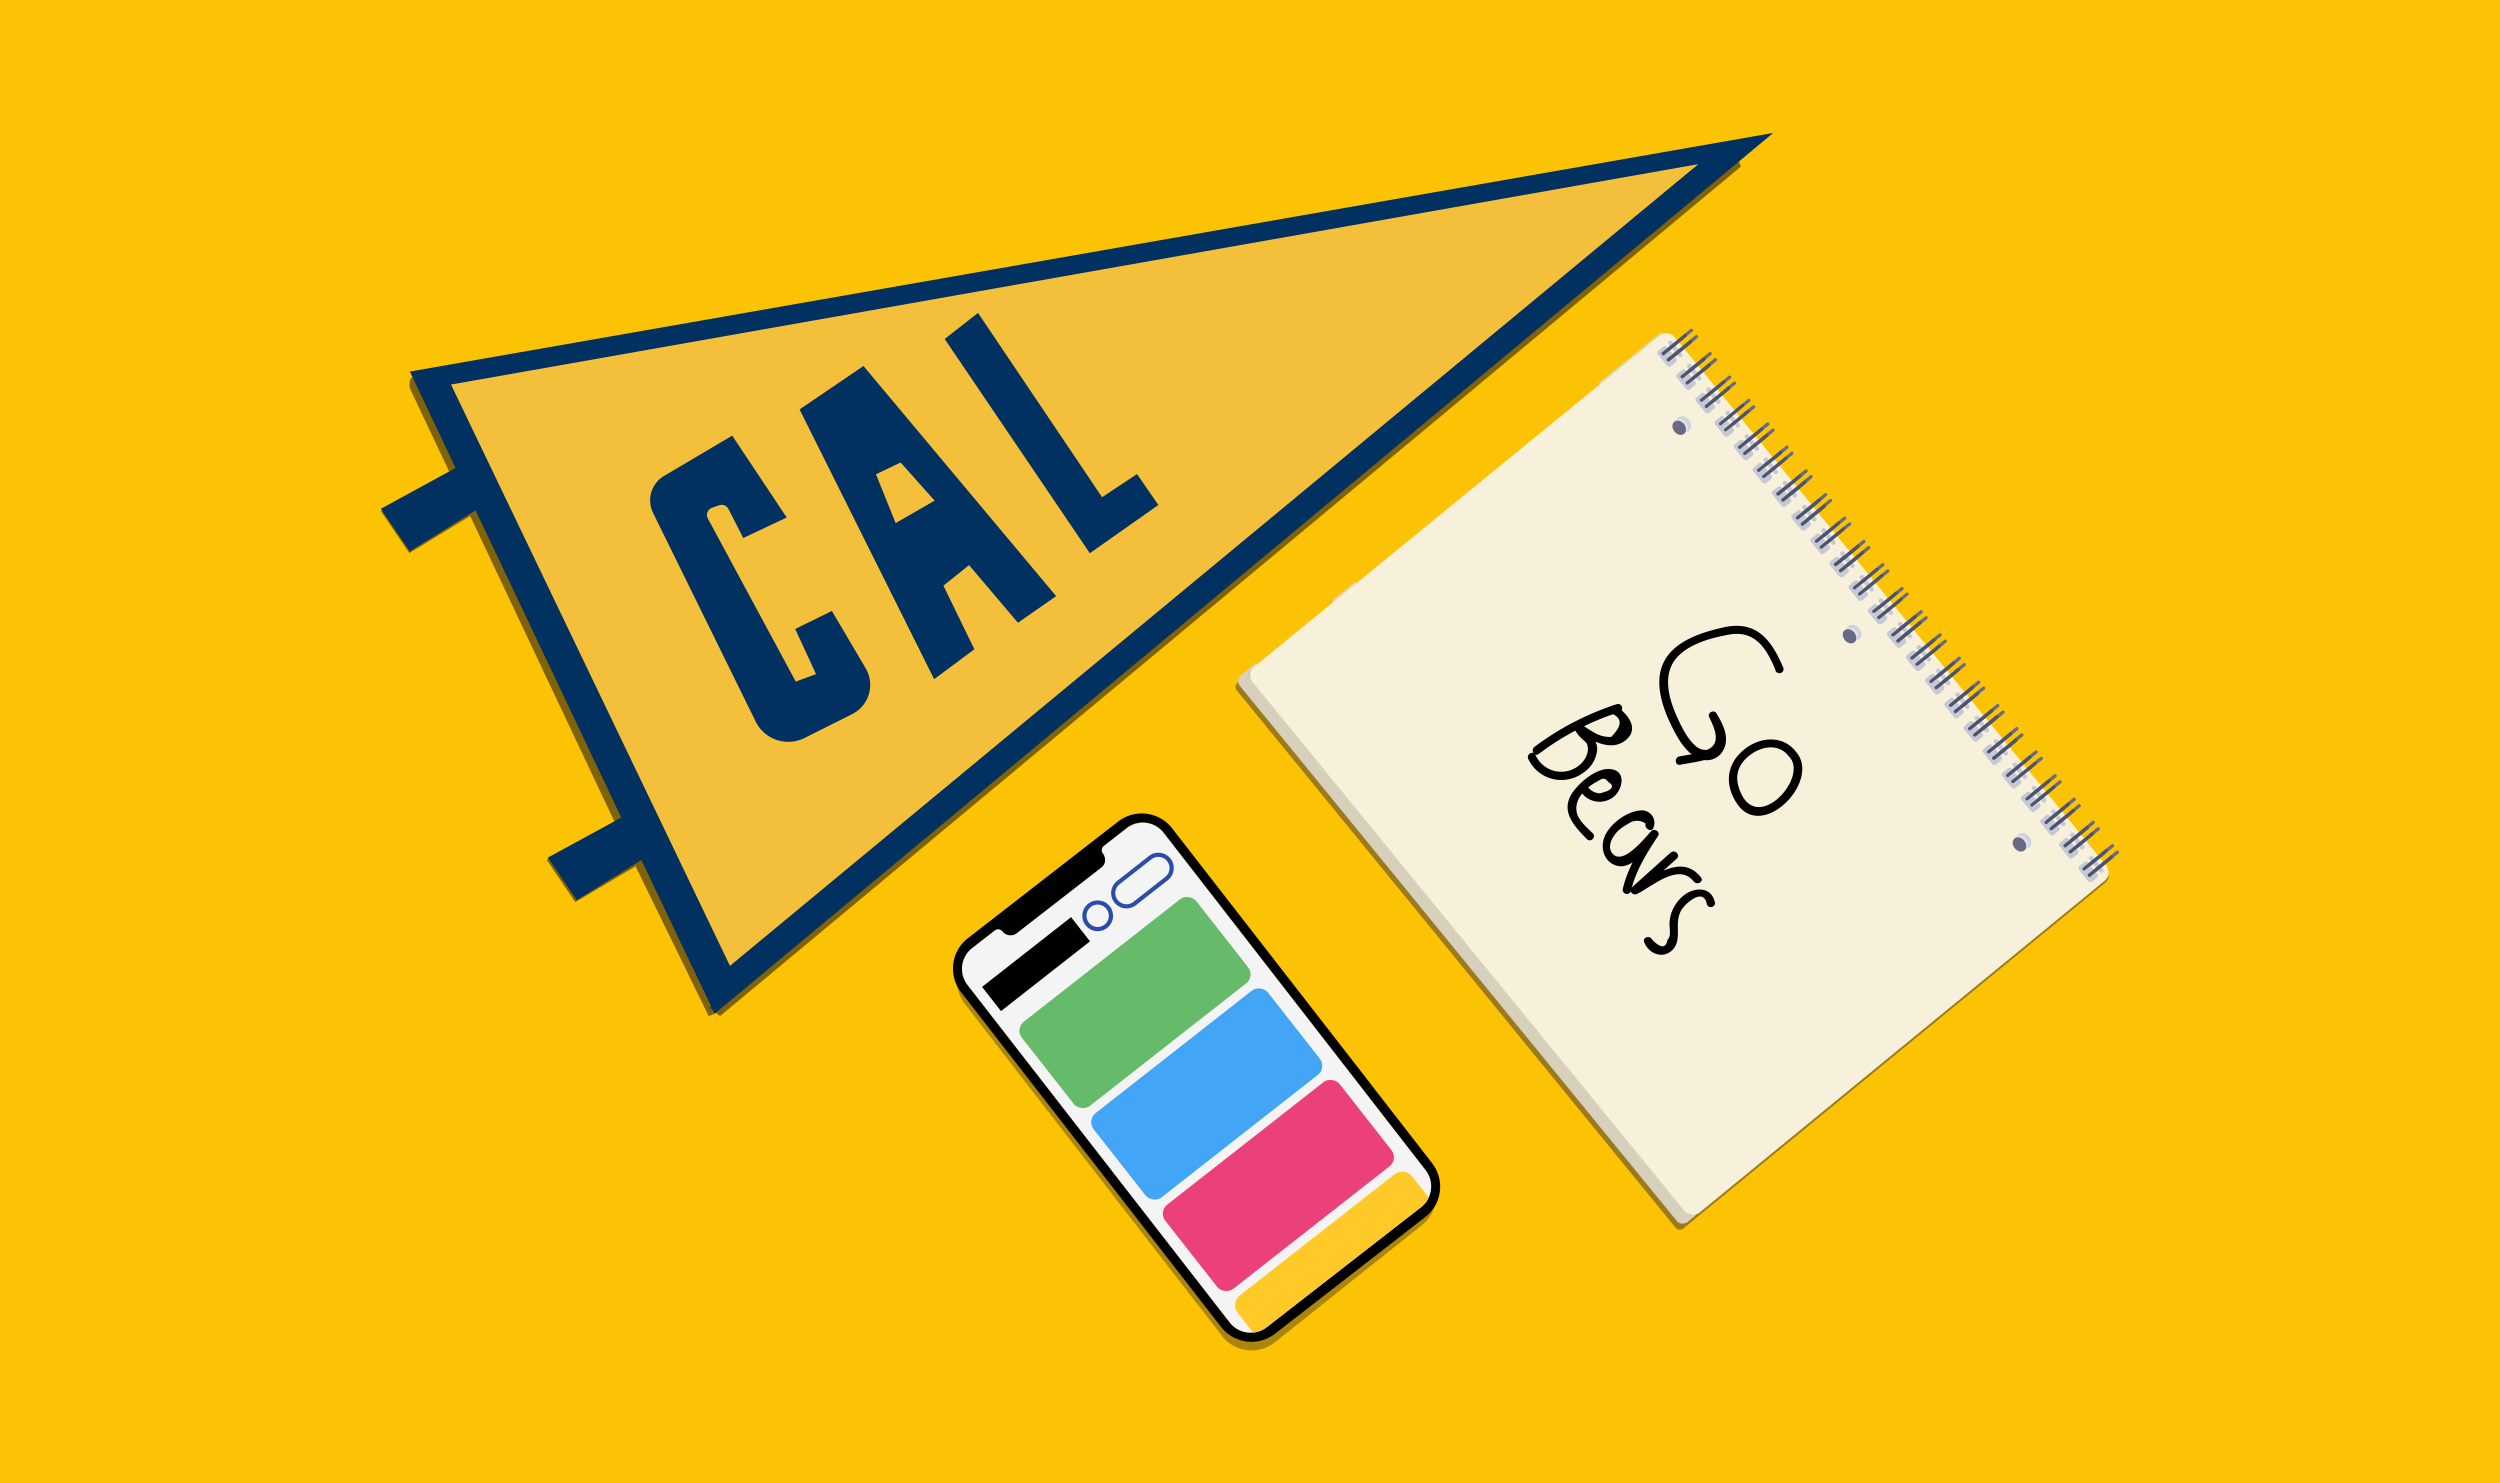 <svg id="Layer_1" data-name="Layer 1" xmlns="http://www.w3.org/2000/svg" viewBox="0 0 600 356"><defs><style>.cls-1{fill:#fbc304;}.cls-2{fill:#44340d;opacity:0.67;}.cls-3,.cls-7{fill:none;}.cls-3{stroke:#ddd5bf;stroke-miterlimit:10;stroke-width:0.25px;}.cls-4{fill:#19163a;opacity:0.42;isolation:isolate;}.cls-5{fill:#cec8b6;}.cls-6{fill:#f7f0da;}.cls-8{fill:#c5c8d5;}.cls-9{fill:#686a84;}.cls-10{fill:#4d526d;}.cls-11{fill:#d0d2dd;}.cls-12{fill:#e1e3e8;}.cls-13{fill:#003161;}.cls-14{fill:#f4bf3b;}.cls-15{opacity:0.48;}.cls-16{fill:#544115;}.cls-17{fill:#f4f4f4;}.cls-18{fill:#2a4daa;}.cls-19{fill:#66bb6a;}.cls-20{fill:#42a5f5;}.cls-21{fill:#ec407a;}.cls-22{fill:#ffca28;}</style></defs><title>nso-splash</title><rect class="cls-1" width="600" height="356"/><polyline class="cls-2" points="91.83 122.17 91.45 122.72 98.25 132.74 112.86 123.81 112.62 123.42"/><polyline class="cls-2" points="131.65 205.93 131.28 206.47 138.07 216.5 152.54 207.91 149.48 201.62"/><path class="cls-2" d="M170.08,243.85l-17.79-36.44L98.36,93.17S98,90.58,99,90.61s72.41,152.73,72.41,152.73"/><polygon class="cls-2" points="416.6 36.77 417.83 39.97 172.82 243.85 170.08 241.88 185.57 228.99 416.6 36.77"/><polyline class="cls-3" points="398.78 79.83 398.48 80.08 383.8 92.07"/><line class="cls-3" x1="325.32" y1="139.83" x2="319.89" y2="144.26"/><line class="cls-3" x1="383.8" y1="92.07" x2="398.48" y2="80.08"/><line class="cls-3" x1="325.32" y1="139.83" x2="319.89" y2="144.26"/><line class="cls-3" x1="325.32" y1="139.83" x2="319.89" y2="144.26"/><polyline class="cls-3" points="301.44 159.33 301.42 159.35 301.4 159.37 300.58 160.02 300.59 160.03 299.97 160.54 299.66 160.79 299.35 161.04"/><line class="cls-3" x1="325.32" y1="139.83" x2="319.89" y2="144.26"/><polyline class="cls-3" points="300.58 160.02 299.97 160.54 299.66 160.79 299.35 161.04"/><line class="cls-3" x1="325.32" y1="139.83" x2="319.89" y2="144.26"/><polyline class="cls-3" points="300.58 160.02 299.97 160.54 299.66 160.79 299.35 161.04"/><line class="cls-3" x1="325.32" y1="139.83" x2="319.89" y2="144.26"/><polyline class="cls-3" points="300.58 160.02 300.59 160.03 299.97 160.54 299.66 160.79 299.35 161.04"/><line class="cls-3" x1="325.32" y1="139.83" x2="319.89" y2="144.26"/><path class="cls-4" d="M506.19,210.25h0A3.2,3.2,0,0,1,505.1,212L404,294.83a1.32,1.32,0,0,1-1.87-.19L296.84,165.71a1.31,1.31,0,0,1,.19-1.87l1.38-1.14,0,.05.09.11.18.24.44.52L404.62,292.76"/><path class="cls-5" d="M402.43,293.06,297.57,164.64a1.65,1.65,0,0,1,.23-2.34l.31-.25.31-.25.29-.25.33-.26.31-.25,1.23-1h0l.15.18L407.4,290.82l.16.2-.62.5-.31.25-.31.26-.61.5-.94.77A1.67,1.67,0,0,1,402.43,293.06Z"/><path class="cls-6" d="M407,291.45a2.68,2.68,0,0,1-2.8-.9L300.66,163.79a2.69,2.69,0,0,1-.33-2.95A2.51,2.51,0,0,1,301,160h0l0,0,18.45-15.07,5.43-4.43L383.39,92.7,396.47,82l.62-.5.36-.29.31-.26.42-.34A2.68,2.68,0,0,1,402,81l.63.77.5.62.72.88.51.62,2.81,3.45.51.63.72.86h0l.5.61,2.9,3.56h0l.5.61.67.82.51.62h0l2.9,3.55h0l.5.62.71.87h0l.5.62,2.87,3.5.5.62.71.88.51.62h0l2.81,3.45.51.62.71.87.51.62,2.9,3.56h0l.5.61.68.82.51.62,3,3.66h0l.5.61.68.82.5.62,2.9,3.56h0l.5.61.67.82.51.62,2.86,3.51.51.61.71.88h0l.5.61,2.86,3.5h0l.51.62.71.87.51.62,2.9,3.56.5.62.68.82.51.62,2.9,3.56h0l.5.61.67.83.5.62,2.87,3.5h0l.5.62.71.88h0l.51.61,2.85,3.5h0l.5.62h0l.72.86.51.63,2.94,3.6.5.62.68.82.5.62,2.9,3.56h0l.5.61.72.88.5.61h0l2.82,3.45.5.62.71.87.51.62,2.87,3.51.5.62.71.87h0l.51.61,2.9,3.55.51.63.68.82.5.62,2.9,3.55.51.63.72.87.5.62h0l2.82,3.45.51.63.71.87.5.62,2.87,3.5.51.63.71.87h0l.51.6.12.16a2.7,2.7,0,0,1-.38,3.84L408,290.93A2.46,2.46,0,0,1,407,291.45Z"/><path class="cls-3" d="M301.44,159.33l0,0,0,0-.81.66-.62.51a1.64,1.64,0,0,0-.24,2.34L404.6,291.28a1.64,1.64,0,0,0,2.34.24"/><path class="cls-3" d="M301.44,159.33l0,0,0,0-.81.66-.62.51-.31.25a1.64,1.64,0,0,0-.24,2.34l104.87,128.4a1.63,1.63,0,0,0,2.34.24"/><path class="cls-3" d="M299,161.29a1.63,1.63,0,0,0-.49,1.93,1.33,1.33,0,0,0,.25.41L403.67,292.05a1.32,1.32,0,0,0,.33.3,1.64,1.64,0,0,0,2-.07"/><path class="cls-3" d="M298.71,161.55a1.7,1.7,0,0,0-.59,1.15,1.61,1.61,0,0,0,.37,1.18L403.37,292.3a1.57,1.57,0,0,0,1.08.59,1.62,1.62,0,0,0,1.26-.36"/><path class="cls-3" d="M298.42,161.8a1.55,1.55,0,0,0-.49.66,1.62,1.62,0,0,0,.25,1.68L403.05,292.55a1.65,1.65,0,0,0,1.59.59,1.68,1.68,0,0,0,.75-.36"/><path class="cls-3" d="M298.11,162.05a1.29,1.29,0,0,0-.27.3,1.61,1.61,0,0,0,0,2L402.75,292.8a1.62,1.62,0,0,0,2,.45,1.29,1.29,0,0,0,.35-.22"/><path class="cls-3" d="M301.44,159.33l0,0,0,0-.82.65h0l-.62.51-.31.25-.31.25a1.65,1.65,0,0,0-.24,2.34L404,291.79a1.65,1.65,0,0,0,2.34.24"/><line class="cls-7" x1="496.6" y1="200.34" x2="497.48" y2="199.62"/><line class="cls-7" x1="500.51" y1="203.33" x2="499.63" y2="204.05"/><path class="cls-8" d="M496.52,205.82l-2.19-2.68a.63.63,0,0,1,.1-.94l1.13-.93a.63.63,0,0,1,.94.1l2.19,2.68a.64.64,0,0,1-.1.94l-1.13.92A.67.67,0,0,1,496.52,205.82Z"/><path class="cls-8" d="M499.34,203.69l-2.44-3A.46.46,0,0,1,497,200l.11-.08a.45.45,0,0,1,.65.07l2.44,3a.45.45,0,0,1-.06.65l-.11.09A.45.45,0,0,1,499.34,203.69Z"/><path class="cls-9" d="M497.23,202.15h-.07a.41.41,0,0,1-.4-.16.38.38,0,0,1-.06-.4.45.45,0,0,1,.1-.14l.44-.36.82-.67,1.44-1.18,1.19-1,1.44-1.18a.38.38,0,0,1,.56.06l.07.11a.4.4,0,0,1-.12.45l-1.45,1.18-1.18,1-1.44,1.18-.83.67-.37.3Z"/><path class="cls-10" d="M495.32,203.19a.38.38,0,0,1,.06-.56l1.29-1,.13-.11.44-.36.82-.67,1.44-1.18,1.19-1a.38.38,0,0,1,.56.06l.07.11a.39.39,0,0,1-.13.45l-1.18,1-1.44,1.18-.83.67-.37.3-.14.12h0l0,0-1.24,1A.38.38,0,0,1,495.32,203.19Z"/><path class="cls-9" d="M498.59,203.52a.37.37,0,0,1-.24.1.4.4,0,0,1-.37-.11.39.39,0,0,1-.06-.41A.36.36,0,0,1,498,203v0l.41-.34.83-.67,1.44-1.18,1.18-1,1.45-1.18a.39.39,0,0,1,.57.06.33.33,0,0,1,.06.1.37.37,0,0,1-.12.45l-1.42,1.16s0,0,0,0l-1.2,1-1.43,1.18h0l-.82.67Z"/><path class="cls-10" d="M496.54,204.69a.4.4,0,0,1,.06-.57l1.29-1.05L498,203v0l.42-.33h0l.83-.67,1.44-1.18,1.18-1a.39.39,0,0,1,.57.05.41.41,0,0,1,.07.11.36.36,0,0,1-.1.43s0,0,0,0l-1.2,1-1.43,1.18h0l-.82.67-.37.3-.19.17-1.25,1A.46.46,0,0,1,496.54,204.69Z"/><path class="cls-8" d="M501.15,211.49,499,208.81a.63.63,0,0,1,.1-.94l1.13-.93a.63.63,0,0,1,.94.1l2.19,2.68a.64.64,0,0,1-.1.94l-1.13.92A.72.72,0,0,1,501.15,211.49Z"/><path class="cls-8" d="M503.93,209.31l-2.44-3a.46.46,0,0,1,.06-.66l.1-.08a.46.46,0,0,1,.66.06l2.44,3a.46.46,0,0,1-.06.66l-.11.08A.45.45,0,0,1,503.93,209.31Z"/><path class="cls-9" d="M501.82,207.77h-.07a.44.44,0,0,1-.4-.16.38.38,0,0,1-.06-.4.33.33,0,0,1,.1-.14l.43-.36.83-.67,1.44-1.18,1.19-1,1.44-1.18a.38.38,0,0,1,.56.05l.07.11a.38.38,0,0,1-.13.46l-1.44,1.18-1.18,1-1.45,1.18-.82.67-.37.3Z"/><path class="cls-10" d="M499.91,208.81a.39.39,0,0,1,0-.56l1.3-1.06.13-.1.43-.36.83-.67,1.44-1.18,1.19-1a.38.38,0,0,1,.56.06.36.36,0,0,1,.07.1.4.4,0,0,1-.13.46l-1.18,1-1.45,1.18-.82.67-.37.3-.14.12h0l-.05,0-1.24,1A.38.38,0,0,1,499.91,208.81Z"/><path class="cls-9" d="M502.94,209.26a.33.33,0,0,1-.36-.14.35.35,0,0,1-.07-.39.31.31,0,0,1,.1-.15l0,0,.41-.34.82-.67,1.44-1.18,1.2-1,1.44-1.18a.38.38,0,0,1,.56.07.36.36,0,0,1,.07.1.38.38,0,0,1-.12.45L507,206h0l-1.19,1-1.44,1.18h0l-.83.67-.35.29A.5.5,0,0,1,502.94,209.26Z"/><path class="cls-10" d="M501.14,210.31a.39.39,0,0,1,.05-.57l1.29-1.05.13-.11,0,0,.41-.33.82-.68,1.45-1.17,1.19-1a.38.38,0,0,1,.56.06l.07.11a.38.38,0,0,1-.11.44h0l-1.19,1-1.44,1.18h0l-.82.68-.36.28-.21.18-1.23,1A.41.41,0,0,1,501.14,210.31Z"/><line class="cls-7" x1="491.37" y1="192.15" x2="490.5" y2="192.86"/><line class="cls-7" x1="487.42" y1="189.1" x2="488.3" y2="188.38"/><path class="cls-8" d="M487.39,194.63,485.2,192a.63.63,0,0,1,.09-.94l1.14-.92a.62.62,0,0,1,.93.09l2.19,2.68a.63.63,0,0,1-.09.94l-1.14.93A.66.66,0,0,1,487.39,194.63Z"/><path class="cls-8" d="M490.16,192.45l-2.44-3a.44.44,0,0,1,.07-.65l.1-.09a.44.44,0,0,1,.65.07l2.45,3a.45.45,0,0,1-.07.65l-.1.09A.42.42,0,0,1,490.16,192.45Z"/><path class="cls-9" d="M488.24,190.84a.5.5,0,0,1-.26.11.43.43,0,0,1-.35-.12.35.35,0,0,1-.07-.4.57.57,0,0,1,.11-.16h0l.41-.34.82-.67,1.44-1.18,1.19-1,1.44-1.19a.39.39,0,0,1,.57.07.36.36,0,0,1,.07.1.41.41,0,0,1-.13.46l-1.42,1.16,0,0-1.18,1-1.44,1.18-.83.67Z"/><path class="cls-10" d="M486.18,192a.4.4,0,0,1,.07-.57l1.28-1.05.14-.12h0l.41-.33h0l.82-.67,1.44-1.18,1.19-1a.4.4,0,0,1,.57,0l.07.11a.39.39,0,0,1-.11.44l0,0-1.18,1-1.44,1.18-.83.67-.36.3-.2.17-1.24,1A.47.47,0,0,1,486.18,192Z"/><path class="cls-9" d="M489.27,192.41l-.08,0a.39.39,0,0,1-.38-.16.36.36,0,0,1-.07-.4.27.27,0,0,1,.11-.15v0l.41-.34.83-.67,1.44-1.18,1.19-1,1.44-1.18a.38.38,0,0,1,.56.06.49.49,0,0,1,.07.11.38.38,0,0,1-.12.45l-1.43,1.16s0,0,0,0l-1.19,1-1.44,1.18-.84.68-.35.29v0Z"/><path class="cls-10" d="M487.37,193.45a.4.4,0,0,1,.05-.57l1.29-1,.14-.11v0l.41-.33.83-.68,1.44-1.18,1.19-1a.38.38,0,0,1,.56,0l.07.11a.38.38,0,0,1-.11.44s0,0,0,0l-1.19,1-1.44,1.18-.83.68-.36.29v0l-.14.11-.06,0-1.23,1A.37.37,0,0,1,487.37,193.45Z"/><path class="cls-8" d="M492,200.25l-2.19-2.68a.63.63,0,0,1,.09-.94l1.13-.92a.63.63,0,0,1,.94.09l2.19,2.68a.63.63,0,0,1-.09.94l-1.14.92A.66.66,0,0,1,492,200.25Z"/><path class="cls-8" d="M494.79,198.12l-2.44-3a.44.44,0,0,1,.07-.65l.1-.09a.44.44,0,0,1,.65.07l2.45,3a.45.45,0,0,1-.07.65l-.1.09A.46.46,0,0,1,494.79,198.12Z"/><path class="cls-9" d="M492.67,196.59s0,0-.06,0a.42.42,0,0,1-.39-.16.37.37,0,0,1-.07-.39.42.42,0,0,1,.11-.16h0l.41-.34.84-.67,1.43-1.18,1.19-1,1.44-1.19a.39.39,0,0,1,.57.07.33.33,0,0,1,.06.1.37.37,0,0,1-.12.45l-1.42,1.16a0,0,0,0,1,0,0l-1.2,1L494,195.48h0l-.83.67-.38.31Z"/><path class="cls-10" d="M490.78,197.62a.38.38,0,0,1,.05-.56l1.28-1.05.15-.12h0l.42-.33h0l.84-.67,1.43-1.18,1.19-1a.38.38,0,0,1,.56.05.26.26,0,0,1,.07.11.37.37,0,0,1-.1.43,0,0,0,0,1,0,0l-1.2,1L494,195.49l-.83.67-.38.31-.14.12,0,0-1.25,1A.36.36,0,0,1,490.78,197.62Z"/><path class="cls-9" d="M494,198a.4.4,0,0,1-.22.08.4.4,0,0,1-.36-.12.38.38,0,0,1-.07-.4.46.46,0,0,1,.11-.16l.42-.34.84-.67h0l1.45-1.17,1.18-1s0,0,0,0l1.41-1.15a.37.37,0,0,1,.55.06.34.34,0,0,1,.07.11.35.35,0,0,1-.12.44l-1.44,1.18h0l-1.18,1h0L495.24,197l-.82.68h0Z"/><path class="cls-10" d="M492,199.12a.39.39,0,0,1,.06-.56l1.29-1.05.14-.13.42-.34.84-.67h0l1.45-1.17,1.18-1s0,0,0,0a.37.37,0,0,1,.52.09l.07.11a.37.37,0,0,1-.12.44h0l-1.18,1h0L495.24,197l-.82.68h0L494,198l-.18.14-1.23,1A.46.46,0,0,1,492,199.12Z"/><line class="cls-7" x1="482.15" y1="180.86" x2="481.28" y2="181.57"/><line class="cls-7" x1="478.25" y1="177.86" x2="479.12" y2="177.15"/><path class="cls-8" d="M478.17,183.34,476,180.66a.63.63,0,0,1,.09-.94l1.14-.92a.62.62,0,0,1,.93.09l2.19,2.68a.63.63,0,0,1-.09.94l-1.14.93A.66.66,0,0,1,478.17,183.34Z"/><path class="cls-8" d="M481,181.21l-2.44-3a.45.45,0,0,1,.07-.65l.1-.09a.46.46,0,0,1,.66.07l2.44,3a.46.46,0,0,1-.07.66l-.1.08A.46.46,0,0,1,481,181.21Z"/><path class="cls-9" d="M478.87,179.68h0l-.06,0a.42.42,0,0,1-.39-.17.36.36,0,0,1-.06-.4.33.33,0,0,1,.1-.14l.43-.36.83-.67,1.44-1.18,1.18-1,1.45-1.18a.36.36,0,0,1,.55.05.49.49,0,0,1,.07.11.38.38,0,0,1-.12.46l-1.44,1.17-1.19,1-1.44,1.19-.82.66-.38.3Z"/><path class="cls-10" d="M477,180.71a.38.38,0,0,1,0-.56l1.29-1.05.14-.11.43-.36.83-.67,1.44-1.18,1.18-1a.38.38,0,0,1,.56.05.52.52,0,0,1,.07.12.37.37,0,0,1-.12.44l-1.19,1-1.44,1.19-.82.66-.38.3-.14.13h0l0,0-1.24,1A.37.37,0,0,1,477,180.71Z"/><path class="cls-9" d="M480.24,181a.41.41,0,0,1-.25.11.36.36,0,0,1-.36-.12.39.39,0,0,1-.07-.4.33.33,0,0,1,.11-.15l0,0,.41-.34.82-.66,1.44-1.18,1.19-1,1.44-1.18a.39.39,0,0,1,.57.06.61.61,0,0,1,.07.1.38.38,0,0,1-.13.46l-1.41,1.16,0,0-1.19,1-1.44,1.17h0l-.83.67Z"/><path class="cls-10" d="M478.19,182.21a.4.4,0,0,1,.05-.57l1.29-1,.14-.11,0,0,.41-.33h0l.82-.66,1.44-1.18,1.19-1a.39.39,0,0,1,.56.05.37.37,0,0,1,.07.12.38.38,0,0,1-.09.43l0,0-1.19,1-1.44,1.17h0l-.83.67-.36.29-.2.17-1.24,1A.44.44,0,0,1,478.19,182.21Z"/><path class="cls-8" d="M482.8,189l-2.19-2.68a.63.63,0,0,1,.09-.94l1.14-.92a.62.62,0,0,1,.93.09l2.19,2.68a.63.63,0,0,1-.09.94l-1.14.93A.71.71,0,0,1,482.8,189Z"/><path class="cls-8" d="M485.57,186.83l-2.44-3a.45.45,0,0,1,.07-.65l.1-.09a.44.44,0,0,1,.65.07l2.45,3a.44.44,0,0,1-.07.65l-.1.09A.46.46,0,0,1,485.57,186.83Z"/><path class="cls-9" d="M483.46,185.3h0l-.06,0a.45.45,0,0,1-.4-.17.38.38,0,0,1-.06-.4.83.83,0,0,1,.12-.16l.42-.34.82-.67,1.44-1.18,1.19-1,1.44-1.18a.39.39,0,0,1,.57.05l.07.11a.4.4,0,0,1-.13.46l-1.45,1.17-1.18,1-1.44,1.19-.83.66-.37.3Z"/><path class="cls-10" d="M481.55,186.33a.39.39,0,0,1,.06-.56l1.3-1.05.14-.13.42-.34.82-.67,1.44-1.18,1.19-1a.39.39,0,0,1,.57.05.53.53,0,0,1,.06.1.38.38,0,0,1-.13.46l-1.18,1-1.44,1.19-.83.66-.37.3-.14.13h0l0,0-1.24,1A.38.38,0,0,1,481.55,186.33Z"/><path class="cls-9" d="M484.58,186.79a.38.38,0,0,1-.36-.14.39.39,0,0,1-.07-.4.33.33,0,0,1,.11-.15v0l.41-.34.83-.66L487,183.9l1.19-1,1.45-1.18a.38.38,0,0,1,.56.06l.07.11a.39.39,0,0,1-.13.45l-1.43,1.16s0,0,0,0l-1.19,1L486,185.69h0l-.82.67-.36.29A.55.55,0,0,1,484.58,186.79Z"/><path class="cls-10" d="M482.78,187.83a.39.39,0,0,1,.05-.57l1.29-1,.14-.11v0l.42-.33.82-.67L487,183.9l1.19-1a.38.38,0,0,1,.56,0,.37.37,0,0,1,.07.12.37.37,0,0,1-.11.43s0,0,0,0l-1.19,1L486,185.69h0l-.82.67-.36.29-.2.17-1.24,1A.4.4,0,0,1,482.78,187.83Z"/><line class="cls-7" x1="473.02" y1="169.67" x2="472.14" y2="170.39"/><line class="cls-7" x1="469.07" y1="166.62" x2="469.95" y2="165.91"/><path class="cls-8" d="M469,172.15l-2.19-2.68a.62.62,0,0,1,.1-.93l1.13-.93a.64.64,0,0,1,.94.1l2.19,2.68a.62.62,0,0,1-.1.93l-1.13.93A.67.67,0,0,1,469,172.15Z"/><path class="cls-8" d="M471.81,170l-2.45-3a.46.46,0,0,1,.07-.66l.1-.08a.46.46,0,0,1,.66.06l2.44,3a.46.46,0,0,1-.07.66l-.1.08A.42.42,0,0,1,471.81,170Z"/><path class="cls-9" d="M469.88,168.36a.43.43,0,0,1-.25.11.41.41,0,0,1-.36-.12.38.38,0,0,1-.06-.4.33.33,0,0,1,.11-.15v0l.41-.34.83-.66,1.44-1.19,1.18-1,1.45-1.18a.39.39,0,0,1,.57.06.53.53,0,0,1,.06.1.37.37,0,0,1-.13.46l-1.42,1.16s0,0,0,0l-1.19,1-1.43,1.16-.83.68Z"/><path class="cls-10" d="M467.83,169.53a.39.39,0,0,1,.06-.57l1.28-1.05.15-.11v0l.42-.33h0l.83-.66,1.44-1.19,1.18-1a.39.39,0,0,1,.57.05l.07.11a.37.37,0,0,1-.11.44s0,0,0,0l-1.19,1-1.43,1.17-.83.67-.37.3-.2.17-1.24,1A.46.46,0,0,1,467.83,169.53Z"/><path class="cls-9" d="M470.91,169.93s-.05,0-.07,0a.41.41,0,0,1-.39-.16.38.38,0,0,1-.07-.4.48.48,0,0,1,.11-.15h0l.41-.34.84-.67,1.44-1.18,1.19-1,1.44-1.18a.37.37,0,0,1,.56.07l.07.11a.38.38,0,0,1-.13.44l-1.43,1.17h0l-1.19,1-1.44,1.18-.83.67-.36.29v0Z"/><path class="cls-10" d="M469,171a.38.38,0,0,1,.05-.56l1.29-1,.14-.12h0l.42-.33.83-.68,1.44-1.18,1.19-1a.37.37,0,0,1,.55.06.34.34,0,0,1,.07.11.39.39,0,0,1-.11.44h0l-1.19,1-1.44,1.18-.83.68-.36.28v0l-.14.11-.05,0-1.24,1A.36.36,0,0,1,469,171Z"/><path class="cls-8" d="M473.62,177.77l-2.19-2.68a.62.62,0,0,1,.1-.93l1.13-.93a.64.64,0,0,1,.94.1l2.18,2.68a.62.62,0,0,1-.09.93l-1.13.93A.67.67,0,0,1,473.62,177.77Z"/><path class="cls-8" d="M476.44,175.65l-2.45-3a.46.46,0,0,1,.07-.66l.1-.08a.46.46,0,0,1,.66.06l2.44,3a.46.46,0,0,1-.07.66l-.1.08A.45.45,0,0,1,476.44,175.65Z"/><path class="cls-9" d="M474.23,174.1a.34.34,0,0,1-.36-.13.35.35,0,0,1-.07-.4.31.31,0,0,1,.1-.15l0,0,.41-.34.83-.67,1.43-1.18,1.2-1,1.44-1.19a.39.39,0,0,1,.56.07.61.61,0,0,1,.07.1.41.41,0,0,1-.12.46l-1.42,1.16,0,0-1.19,1L475.66,173h0l-.84.67-.36.3A.45.45,0,0,1,474.23,174.1Z"/><path class="cls-10" d="M472.42,175.15a.4.4,0,0,1,.06-.57l1.28-1.05.14-.11,0,0,.41-.33.83-.68,1.44-1.17,1.19-1a.38.38,0,0,1,.56.05l.07.11a.4.4,0,0,1-.1.44l0,0-1.19,1L475.67,173l-.84.67-.36.3-.2.17-1.24,1A.41.41,0,0,1,472.42,175.15Z"/><path class="cls-9" d="M475.66,175.5a.43.43,0,0,1-.58,0,.37.37,0,0,1-.07-.39.4.4,0,0,1,.12-.16l.42-.35.83-.67h0l1.44-1.17,1.18-1,.05,0,1.4-1.14a.39.39,0,0,1,.57.05.33.33,0,0,1,.06.1.38.38,0,0,1-.13.46l-1.43,1.18h0l-1.19,1h0l-1.45,1.18-.82.67h0Z"/><path class="cls-10" d="M473.64,176.64a.38.38,0,0,1,.05-.56L475,175l.15-.12.42-.35.83-.67h0l1.44-1.17,1.18-1,.05,0a.36.36,0,0,1,.51.09.52.52,0,0,1,.07.12.37.37,0,0,1-.11.44h0l-1.19,1h0l-1.45,1.18-.82.67h0l-.39.31-.17.15-1.24,1A.43.43,0,0,1,473.64,176.64Z"/><line class="cls-7" x1="463.76" y1="158.33" x2="462.88" y2="159.05"/><line class="cls-7" x1="459.81" y1="155.28" x2="460.68" y2="154.57"/><path class="cls-8" d="M459.77,160.81l-2.19-2.68a.63.63,0,0,1,.09-.93l1.14-.93a.62.62,0,0,1,.93.1l2.19,2.68a.62.62,0,0,1-.09.93l-1.13.93A.67.67,0,0,1,459.77,160.81Z"/><path class="cls-8" d="M462.54,158.63l-2.44-3a.45.45,0,0,1,.07-.65l.1-.09a.46.46,0,0,1,.66.07l2.44,3a.46.46,0,0,1-.07.66l-.1.08A.42.42,0,0,1,462.54,158.63Z"/><path class="cls-9" d="M460.59,157.05a.51.51,0,0,1-.22.09A.44.44,0,0,1,460,157a.36.36,0,0,1-.06-.4.33.33,0,0,1,.12-.16l.41-.34.83-.67,1.44-1.18h0l1.18-1,1.44-1.19a.4.4,0,0,1,.57.07.36.36,0,0,1,.07.1.4.4,0,0,1-.13.46l-1.43,1.17h0l-1.19,1-1.44,1.18-.82.68Z"/><path class="cls-10" d="M458.57,158.19a.4.4,0,0,1,.05-.57l1.29-1.05.57-.46.81-.67,1.46-1.18h0l1.18-1a.4.4,0,0,1,.57.05.33.33,0,0,1,.06.1.39.39,0,0,1-.11.46h0l-1.19,1-1.44,1.18-.83.67h0l-.4.32-.18.14-1.23,1A.44.44,0,0,1,458.57,158.19Z"/><path class="cls-9" d="M461.59,158.63a.41.41,0,0,1-.35-.12.38.38,0,0,1-.08-.41.49.49,0,0,1,.11-.14l0,0,.41-.34.82-.67,1.44-1.18,1.2-1,1.44-1.18a.38.38,0,0,1,.56.06l.07.11a.39.39,0,0,1-.12.45l-1.45,1.18-1.18,1L463,157.56l-.83.66-.35.3A.66.66,0,0,1,461.59,158.63Z"/><path class="cls-10" d="M459.79,159.68a.38.38,0,0,1,.06-.56l1.29-1.05.13-.11,0,0,.41-.33.82-.68,1.45-1.17,1.19-1a.38.38,0,0,1,.56.06.53.53,0,0,1,.06.1.38.38,0,0,1-.12.46l-1.18,1L463,157.56l-.83.66-.35.3-.21.17-1.23,1A.47.47,0,0,1,459.79,159.68Z"/><path class="cls-8" d="M464.36,166.43l-2.19-2.68a.62.62,0,0,1,.09-.93l1.14-.93a.62.62,0,0,1,.93.09l2.19,2.68a.63.63,0,0,1-.09.94l-1.14.93A.66.66,0,0,1,464.36,166.43Z"/><path class="cls-8" d="M467.17,164.3l-2.44-3a.45.45,0,0,1,.07-.65l.1-.09a.46.46,0,0,1,.66.07l2.44,3a.46.46,0,0,1-.07.66l-.1.08A.46.46,0,0,1,467.17,164.3Z"/><path class="cls-9" d="M465.06,162.77l-.07,0a.45.45,0,0,1-.39-.16.38.38,0,0,1-.07-.4.34.34,0,0,1,.13-.16l.41-.34.82-.67h0l1.45-1.17h0l1.19-1,1.44-1.19a.4.4,0,0,1,.57.07.36.36,0,0,1,.07.1.38.38,0,0,1-.12.45L469,159.53l-1.18,1h0l-1.44,1.17-.82.68-.37.3Z"/><path class="cls-10" d="M463.15,163.81a.4.4,0,0,1,.06-.57l1.29-1.05.57-.46.82-.68,1.45-1.17h0l1.19-1a.4.4,0,0,1,.57.05.39.39,0,0,1,.06.11.38.38,0,0,1-.13.46l-1.18,1h0l-1.44,1.17-.83.67h0l-.37.3-.15.12-.06,0-1.23,1A.38.38,0,0,1,463.15,163.81Z"/><path class="cls-9" d="M466.18,164.25a.46.46,0,0,1-.36-.12.41.41,0,0,1-.07-.4.33.33,0,0,1,.11-.15v0l.41-.34.84-.67,1.44-1.18,1.19-1,1.44-1.18a.38.38,0,0,1,.56.06.6.6,0,0,1,.06.11.37.37,0,0,1-.12.45L470.25,161l-1.19,1-1.44,1.17h0l-.83.67-.35.3A.73.73,0,0,1,466.18,164.25Z"/><path class="cls-10" d="M464.38,165.3a.38.38,0,0,1,.05-.56l1.29-1.05.14-.11v0l.42-.33.83-.68,1.44-1.18,1.19-1a.37.37,0,0,1,.55.06.49.49,0,0,1,.07.11.38.38,0,0,1-.12.45l-1.19,1-1.44,1.17h0l-.83.67-.35.3-.21.17-1.24,1A.45.45,0,0,1,464.38,165.3Z"/><line class="cls-7" x1="454.58" y1="147.09" x2="453.7" y2="147.81"/><line class="cls-7" x1="450.67" y1="144.1" x2="451.55" y2="143.38"/><path class="cls-8" d="M450.63,149.63,448.44,147a.63.63,0,0,1,.1-.94l1.13-.93a.63.63,0,0,1,.94.1l2.19,2.68a.64.64,0,0,1-.1.94l-1.13.92A.72.72,0,0,1,450.63,149.63Z"/><path class="cls-8" d="M453.41,147.45l-2.44-3a.46.46,0,0,1,.06-.66l.11-.08a.45.45,0,0,1,.65.06l2.44,3a.46.46,0,0,1-.06.66l-.11.08A.45.45,0,0,1,453.41,147.45Z"/><path class="cls-9" d="M451.23,146a.36.36,0,0,1-.35-.14.35.35,0,0,1-.07-.38.33.33,0,0,1,.11-.15v0l.41-.34.84-.67,1.43-1.18,1.19-1,1.45-1.19a.37.37,0,0,1,.55.06.26.26,0,0,1,.07.11.37.37,0,0,1-.12.45l-1.44,1.18-1.2,1-1.43,1.17-.83.68-.36.3A.66.66,0,0,1,451.23,146Z"/><path class="cls-10" d="M449.44,147a.38.38,0,0,1,.05-.56l1.29-1.05.14-.11v0l.42-.33h0l.84-.67,1.43-1.18,1.19-1a.38.38,0,0,1,.56,0,.36.36,0,0,1,.07.1.39.39,0,0,1-.12.46l-1.2,1-1.43,1.17-.83.68-.36.3-.2.17L450,147A.44.44,0,0,1,449.44,147Z"/><path class="cls-9" d="M452.52,147.41h0l-.06,0a.46.46,0,0,1-.4-.16.36.36,0,0,1-.06-.4.33.33,0,0,1,.11-.15v0l.41-.34.83-.67,1.44-1.18,1.19-1,1.44-1.18a.4.4,0,0,1,.57,0,.39.39,0,0,1,.06.11.37.37,0,0,1-.13.46l-1.44,1.17-1.18,1-1.45,1.18L453,147l-.37.3Z"/><path class="cls-10" d="M450.61,148.44a.39.39,0,0,1,.06-.56l1.28-1,.15-.11v0l.42-.33h0l.83-.67,1.44-1.18,1.19-1a.38.38,0,0,1,.56,0,.61.61,0,0,1,.07.1.38.38,0,0,1-.13.46l-1.18,1-1.45,1.18L453,147l-.37.3-.14.13h0l-.05.05-1.23,1A.38.38,0,0,1,450.61,148.44Z"/><path class="cls-8" d="M455.22,155.25,453,152.57a.63.63,0,0,1,.1-.94l1.13-.93a.63.63,0,0,1,.94.1l2.19,2.68a.62.62,0,0,1-.1.93l-1.13.93A.67.67,0,0,1,455.22,155.25Z"/><path class="cls-8" d="M458,153.07l-2.45-3a.46.46,0,0,1,.07-.66l.1-.08a.46.46,0,0,1,.66.06l2.44,3a.46.46,0,0,1-.06.66l-.11.08A.42.42,0,0,1,458,153.07Z"/><path class="cls-9" d="M455.83,151.56a.36.36,0,0,1-.37-.13.34.34,0,0,1-.06-.39.39.39,0,0,1,.11-.15h0l.41-.34.83-.67,1.44-1.18,1.19-1,1.44-1.18a.38.38,0,0,1,.56.06l.07.11a.39.39,0,0,1-.12.45l-1.45,1.18-1.18,1-1.44,1.18-.83.67-.36.29A.43.43,0,0,1,455.83,151.56Z"/><path class="cls-10" d="M454,152.62a.38.38,0,0,1,.06-.56l1.29-1.05.14-.12h0l.42-.34.82-.67,1.45-1.17,1.18-1a.38.38,0,0,1,.56.06l.07.11a.39.39,0,0,1-.13.45l-1.18,1-1.44,1.18-.83.67-.36.29-.2.17-1.24,1A.47.47,0,0,1,454,152.62Z"/><path class="cls-9" d="M457.1,153H457a.37.37,0,0,1-.39-.15.35.35,0,0,1-.06-.4.31.31,0,0,1,.1-.15v0l.41-.34.83-.67,1.44-1.18,1.18-1L462,148a.38.38,0,0,1,.56,0,.26.26,0,0,1,.07.11.38.38,0,0,1-.12.46l-1.45,1.17-1.19,1-1.44,1.19-.82.66-.38.32Z"/><path class="cls-10" d="M455.19,154.06a.39.39,0,0,1,.07-.56l1.29-1.05.14-.11v0l.42-.33h0l.83-.67,1.44-1.18,1.18-1a.39.39,0,0,1,.57.05l.07.1a.38.38,0,0,1-.13.46l-1.19,1-1.44,1.19-.82.66-.38.32-.14.11h0l0,0-1.24,1A.38.38,0,0,1,455.19,154.06Z"/><line class="cls-7" x1="445.4" y1="135.85" x2="444.52" y2="136.57"/><line class="cls-7" x1="441.45" y1="132.81" x2="442.33" y2="132.09"/><path class="cls-8" d="M441.41,138.34l-2.19-2.68a.63.63,0,0,1,.1-.94l1.13-.93a.63.63,0,0,1,.94.1l2.19,2.68a.64.64,0,0,1-.1.94l-1.13.92A.67.67,0,0,1,441.41,138.34Z"/><path class="cls-8" d="M444.19,136.16l-2.44-3a.46.46,0,0,1,.06-.66l.11-.08a.45.45,0,0,1,.65.06l2.44,3a.46.46,0,0,1-.06.66l-.11.08A.42.42,0,0,1,444.19,136.16Z"/><path class="cls-9" d="M442.23,134.58a.69.69,0,0,1-.21.08h0a.43.43,0,0,1-.36-.13.36.36,0,0,1-.06-.4.48.48,0,0,1,.13-.16l.41-.34L443,133h0l1.44-1.18,1.19-1,1.44-1.18a.4.4,0,0,1,.57.06.53.53,0,0,1,.06.1.37.37,0,0,1-.13.46l-1.43,1.18h0l-1.19,1-1.44,1.18-.82.67Z"/><path class="cls-10" d="M440.21,135.71a.39.39,0,0,1,.06-.57l1.28-1,.58-.47L443,133l1.44-1.18,1.19-1a.38.38,0,0,1,.56.05.49.49,0,0,1,.07.11.39.39,0,0,1-.12.46h0l-1.19,1-1.44,1.18-.82.67h0l-.4.33-.17.14-1.24,1A.45.45,0,0,1,440.21,135.71Z"/><path class="cls-9" d="M443.24,136.15a.37.37,0,0,1-.36-.13.35.35,0,0,1-.07-.38.31.31,0,0,1,.11-.16v0l.41-.33.84-.68,1.43-1.17,1.19-1,1.45-1.18a.38.38,0,0,1,.55.05.52.52,0,0,1,.07.12.37.37,0,0,1-.12.45l-1.45,1.17-1.18,1-1.44,1.18h0l-.83.67-.36.29A.51.51,0,0,1,443.24,136.15Z"/><path class="cls-10" d="M441.43,137.2a.37.37,0,0,1,.06-.55l1.29-1.06.14-.11v0l.42-.33.83-.68,1.44-1.17,1.18-1a.38.38,0,0,1,.56.05l.07.12a.36.36,0,0,1-.13.44l-1.18,1-1.44,1.18h0l-.83.67-.36.29-.2.18-1.24,1A.45.45,0,0,1,441.43,137.2Z"/><path class="cls-8" d="M446,144l-2.19-2.68a.63.63,0,0,1,.1-.94l1.13-.93a.63.63,0,0,1,.94.1l2.19,2.68a.64.64,0,0,1-.1.94l-1.13.92A.67.67,0,0,1,446,144Z"/><path class="cls-8" d="M448.82,141.83l-2.44-3a.46.46,0,0,1,.06-.66l.11-.08a.45.45,0,0,1,.65.07l2.44,3a.45.45,0,0,1-.06.65l-.11.08A.45.45,0,0,1,448.82,141.83Z"/><path class="cls-9" d="M446.7,140.29l-.07,0a.41.41,0,0,1-.38-.16.37.37,0,0,1-.07-.39.41.41,0,0,1,.12-.17l.41-.34.83-.68L449,137.4h0l1.18-1,1.45-1.18a.38.38,0,0,1,.56.06.61.61,0,0,1,.07.1.38.38,0,0,1-.12.46L450.68,137h0l-1.19,1-1.44,1.16-.83.68-.36.3Z"/><path class="cls-10" d="M444.8,141.33a.4.4,0,0,1,.06-.57l1.28-1,.57-.47.83-.68L449,137.4h0l1.18-1a.4.4,0,0,1,.57,0l.07.11a.38.38,0,0,1-.12.45h0l-1.19,1-1.44,1.16-.83.68-.36.3-.16.12-.05.05-1.24,1A.37.37,0,0,1,444.8,141.33Z"/><path class="cls-9" d="M447.82,141.77a.39.39,0,0,1-.43-.52.42.42,0,0,1,.11-.15l0,0,.41-.33.83-.68,1.44-1.18,1.19-1,1.44-1.18a.38.38,0,0,1,.56.05l.07.12a.4.4,0,0,1-.12.45l-1.45,1.17-1.18,1-1.45,1.18-.83.68-.35.29A.49.49,0,0,1,447.82,141.77Z"/><path class="cls-10" d="M446,142.82a.37.37,0,0,1,.06-.55l1.29-1.06.13-.11,0,0,.41-.33.83-.68,1.44-1.18,1.19-1a.37.37,0,0,1,.56,0l.07.12a.38.38,0,0,1-.13.44l-1.18,1-1.45,1.18-.83.68-.35.29-.21.18-1.23,1A.46.46,0,0,1,446,142.82Z"/><line class="cls-7" x1="436.22" y1="124.62" x2="435.35" y2="125.33"/><path class="cls-8" d="M432.28,127.15l-2.19-2.68a.63.63,0,0,1,.09-.94l1.14-.92a.62.62,0,0,1,.93.09l2.19,2.68a.63.63,0,0,1-.09.94l-1.14.93A.71.71,0,0,1,432.28,127.15Z"/><path class="cls-8" d="M435.05,125l-2.44-3a.44.44,0,0,1,.07-.65l.1-.09a.46.46,0,0,1,.66.07l2.44,3a.44.44,0,0,1-.07.65l-.1.09A.46.46,0,0,1,435.05,125Z"/><path class="cls-9" d="M432.87,123.47a.37.37,0,0,1-.35-.13.37.37,0,0,1-.07-.39.42.42,0,0,1,.11-.15l0,0,.41-.34.83-.67,1.43-1.17,1.2-1,1.44-1.18a.38.38,0,0,1,.56,0l.07.11a.41.41,0,0,1-.12.46L437,120.24l-1.19,1-1.44,1.17h0l-.84.68-.36.29A.46.46,0,0,1,432.87,123.47Z"/><path class="cls-10" d="M431.08,124.52a.38.38,0,0,1,.06-.56l1.29-1,.13-.11,0,0,.41-.33.83-.68,1.44-1.17,1.19-1a.38.38,0,0,1,.56.05.6.6,0,0,1,.06.11.37.37,0,0,1-.12.45l-1.19,1-1.44,1.17-.83.68-.36.29-.2.17-1.24,1A.43.43,0,0,1,431.08,124.52Z"/><path class="cls-9" d="M434.16,124.93h-.07a.42.42,0,0,1-.4-.17.32.32,0,0,1-.05-.38.29.29,0,0,1,.1-.16l0,0,.41-.33.82-.67,1.44-1.18,1.19-1,1.44-1.18a.4.4,0,0,1,.57,0l.07.12a.39.39,0,0,1-.13.45l-1.45,1.18-1.18,1-1.45,1.17-.82.68-.37.3Z"/><path class="cls-10" d="M432.25,126a.38.38,0,0,1,.07-.56l1.28-1,.14-.12,0,0,.41-.32h0l.82-.67,1.44-1.18,1.19-1a.39.39,0,0,1,.57.06.33.33,0,0,1,.06.1.38.38,0,0,1-.13.46l-1.18,1-1.45,1.17-.82.68-.37.3-.14.12h0l0,0-1.23,1A.39.39,0,0,1,432.25,126Z"/><path class="cls-8" d="M436.87,132.77l-2.19-2.68a.63.63,0,0,1,.09-.94l1.14-.92a.62.62,0,0,1,.93.09L439,131a.63.63,0,0,1-.09.94l-1.14.92A.65.65,0,0,1,436.87,132.77Z"/><path class="cls-8" d="M439.64,130.59l-2.44-3a.44.44,0,0,1,.07-.65l.1-.09a.44.44,0,0,1,.65.07l2.45,3a.45.45,0,0,1-.07.65l-.1.09A.42.42,0,0,1,439.64,130.59Z"/><path class="cls-9" d="M437.48,129.08a.34.34,0,0,1-.37-.12.36.36,0,0,1-.06-.4.33.33,0,0,1,.1-.14v0l.41-.34.84-.67,1.43-1.17,1.2-1,1.44-1.18a.36.36,0,0,1,.55.05.49.49,0,0,1,.07.11.38.38,0,0,1-.12.46l-1.44,1.17-1.19,1L438.91,128l-.82.67-.36.3A.53.53,0,0,1,437.48,129.08Z"/><path class="cls-10" d="M435.67,130.14a.38.38,0,0,1,.05-.56l1.29-1.05.14-.11v0l.43-.33.82-.68,1.44-1.17,1.19-1a.37.37,0,0,1,.55,0,.9.9,0,0,1,.07.11.38.38,0,0,1-.12.45l-1.19,1L438.91,128l-.82.67-.36.3-.21.16-1.24,1A.43.43,0,0,1,435.67,130.14Z"/><path class="cls-9" d="M438.75,130.55h-.06a.4.4,0,0,1-.4-.17.37.37,0,0,1-.07-.39.33.33,0,0,1,.11-.15l0,0,.41-.33.82-.67,1.44-1.18,1.19-1,1.45-1.18a.39.39,0,0,1,.56,0l.07.12a.39.39,0,0,1-.13.45l-1.44,1.17-1.19,1-1.45,1.18-.82.67-.37.31Z"/><path class="cls-10" d="M436.85,131.58a.37.37,0,0,1,0-.55l1.29-1.06.14-.11,0,0,.41-.33h0l.82-.67,1.44-1.18,1.19-1a.38.38,0,0,1,.56,0l.07.11a.38.38,0,0,1-.12.45l-1.19,1-1.45,1.18-.82.67-.37.31-.14.11h0l0,0-1.24,1A.37.37,0,0,1,436.85,131.58Z"/><line class="cls-7" x1="423.05" y1="110.28" x2="423.93" y2="109.56"/><line class="cls-7" x1="426.96" y1="113.28" x2="426.08" y2="113.99"/><path class="cls-8" d="M423,115.81l-2.19-2.68a.63.63,0,0,1,.09-.94l1.14-.92a.62.62,0,0,1,.93.09l2.19,2.68a.63.63,0,0,1-.09.94l-1.14.92A.69.69,0,0,1,423,115.81Z"/><path class="cls-8" d="M425.79,113.63l-2.44-3a.45.45,0,0,1,.06-.65l.11-.09a.45.45,0,0,1,.65.07l2.45,3a.45.45,0,0,1-.07.65l-.1.09A.46.46,0,0,1,425.79,113.63Z"/><path class="cls-9" d="M423.68,112.09h0l-.07,0a.38.38,0,0,1-.38-.16.37.37,0,0,1-.07-.39.38.38,0,0,1,.11-.16l.42-.35.84-.67L426,109.2l1.19-1,0,0,1.41-1.14a.37.37,0,0,1,.55,0,.34.34,0,0,1,.07.11.37.37,0,0,1-.12.45l-1.43,1.18h0l-1.2,1L425,111l-.83.68-.35.3A.61.61,0,0,1,423.68,112.09Z"/><path class="cls-10" d="M421.78,113.13a.37.37,0,0,1,.05-.56l1.29-1,.14-.12.42-.35.84-.67L426,109.2l1.19-1,0,0a.39.39,0,0,1,.52.09l.07.1a.41.41,0,0,1-.11.46h0l-1.2,1L425,111l-.83.68-.51.42h0l-.05,0-1.24,1A.36.36,0,0,1,421.78,113.13Z"/><path class="cls-9" d="M424.8,113.59a.38.38,0,0,1-.36-.14.39.39,0,0,1-.08-.4.42.42,0,0,1,.11-.15l0,0,.41-.33.83-.68,1.44-1.18,1.19-1,1.44-1.18a.4.4,0,0,1,.57,0,.53.53,0,0,1,.06.1.41.41,0,0,1-.12.47l-1.43,1.16,0,0-1.18,1-1.45,1.17-.83.68-.35.29A.5.5,0,0,1,424.8,113.59Z"/><path class="cls-10" d="M423,114.62a.37.37,0,0,1,.06-.55l1.29-1.06.13-.11,0,0,.41-.32.83-.69,1.44-1.18,1.19-1a.39.39,0,0,1,.57,0,.53.53,0,0,1,.06.1.37.37,0,0,1-.11.45l0,0-1.18,1-1.43,1.17-.84.69-.36.28-.21.18-1.23,1A.41.41,0,0,1,423,114.62Z"/><path class="cls-8" d="M427.6,121.43l-2.18-2.68a.63.63,0,0,1,.09-.94l1.13-.92a.63.63,0,0,1,.94.09l2.19,2.68a.64.64,0,0,1-.09.94l-1.14.92A.72.72,0,0,1,427.6,121.43Z"/><path class="cls-8" d="M430.38,119.25l-2.44-3a.46.46,0,0,1,.06-.66l.11-.08a.45.45,0,0,1,.65.07l2.44,3a.45.45,0,0,1-.06.65l-.11.09A.41.41,0,0,1,430.38,119.25Z"/><path class="cls-9" d="M428.2,117.75a.38.38,0,0,1-.35-.13.37.37,0,0,1-.07-.39.33.33,0,0,1,.11-.15v0l.41-.34.84-.67,1.43-1.18,1.19-1,1.45-1.18a.37.37,0,0,1,.55.06.26.26,0,0,1,.07.11.37.37,0,0,1-.12.45l-1.44,1.18-1.2,1-1.43,1.18-.82.67-.37.29A.56.56,0,0,1,428.2,117.75Z"/><path class="cls-10" d="M426.41,118.8a.38.38,0,0,1,0-.56l1.28-1,.15-.11v0l.43-.33.82-.68,1.43-1.17,1.19-1a.38.38,0,0,1,.56.06.26.26,0,0,1,.07.11.37.37,0,0,1-.12.45l-1.2,1-1.43,1.18-.82.67-.37.29-.2.18-1.24,1A.44.44,0,0,1,426.41,118.8Z"/><path class="cls-9" d="M429.49,119.21l-.08,0a.43.43,0,0,1-.39-.16.38.38,0,0,1-.06-.4.33.33,0,0,1,.11-.15v0l.41-.34.83-.67,1.44-1.18,1.19-1,1.44-1.18a.38.38,0,0,1,.56,0,.26.26,0,0,1,.07.11.38.38,0,0,1-.12.46L433.46,116h0l-1.19,1-1.43,1.18h0l-.82.66-.37.31Z"/><path class="cls-10" d="M427.58,120.24a.38.38,0,0,1,.06-.56l1.28-1.05.15-.11v0l.42-.33h0l.83-.67,1.44-1.18,1.19-1a.38.38,0,0,1,.56.05.34.34,0,0,1,.07.11.37.37,0,0,1-.12.45h0l-1.19,1-1.43,1.18h0l-.82.66-.37.31-.14.12-.06.05-1.24,1A.37.37,0,0,1,427.58,120.24Z"/><line class="cls-7" x1="417.83" y1="102.09" x2="416.95" y2="102.81"/><line class="cls-7" x1="413.92" y1="99.09" x2="414.79" y2="98.38"/><path class="cls-8" d="M413.84,104.57l-2.19-2.68a.62.62,0,0,1,.09-.93l1.14-.93a.62.62,0,0,1,.93.09L416,102.8a.63.63,0,0,1-.09.94l-1.14.93A.66.66,0,0,1,413.84,104.57Z"/><path class="cls-8" d="M416.65,102.44l-2.44-3a.45.45,0,0,1,.07-.65l.1-.09a.46.46,0,0,1,.66.07l2.44,3a.46.46,0,0,1-.07.66l-.1.08A.46.46,0,0,1,416.65,102.44Z"/><path class="cls-9" d="M414.54,100.91h0l0,0a.44.44,0,0,1-.4-.16.38.38,0,0,1-.06-.41.33.33,0,0,1,.1-.14l.43-.36.83-.67L416.81,98h0l1.19-1,1.44-1.18a.37.37,0,0,1,.55,0,.49.49,0,0,1,.07.11.38.38,0,0,1-.12.46l-1.44,1.17-1.19,1-1.44,1.18-.82.67-.37.3Z"/><path class="cls-10" d="M412.64,101.94a.38.38,0,0,1,.05-.56l1.29-1,.14-.11.43-.36.83-.67L416.82,98l1.19-1a.37.37,0,0,1,.55,0,.52.52,0,0,1,.07.12.36.36,0,0,1-.12.44l-1.19,1-1.44,1.18-.82.67-.37.3-.15.13h0l0,0-1.24,1A.37.37,0,0,1,412.64,101.94Z"/><path class="cls-9" d="M415.88,102.31a.45.45,0,0,1-.22.08.39.39,0,0,1-.36-.13.43.43,0,0,1-.07-.4.48.48,0,0,1,.13-.16l.41-.34.82-.66L418,99.51l1.18-1h0l1.44-1.18a.39.39,0,0,1,.56.06.61.61,0,0,1,.07.1.39.39,0,0,1-.12.46l-1.44,1.17h0l-1.19,1-1.44,1.17-.82.67-.37.3Z"/><path class="cls-10" d="M413.86,103.44a.39.39,0,0,1,.06-.57l1.29-1.05.56-.46.82-.67L418,99.51h0l1.19-1h0a.38.38,0,0,1,.56,0s0,.08.06.11a.37.37,0,0,1-.11.45h0l-1.19,1-1.44,1.17-.83.67-.36.3,0,0-.17.13-1.24,1A.44.44,0,0,1,413.86,103.44Z"/><path class="cls-8" d="M418.47,110.24l-2.19-2.68a.63.63,0,0,1,.09-.93l1.14-.93a.63.63,0,0,1,.94.09l2.18,2.68a.63.63,0,0,1-.09.94l-1.13.93A.72.72,0,0,1,418.47,110.24Z"/><path class="cls-8" d="M421.24,108.06l-2.44-3a.45.45,0,0,1,.07-.65l.1-.09a.46.46,0,0,1,.66.07l2.44,3a.46.46,0,0,1-.07.66l-.1.08A.46.46,0,0,1,421.24,108.06Z"/><path class="cls-9" d="M419.13,106.53h0l-.06,0a.44.44,0,0,1-.39-.16.36.36,0,0,1-.06-.4.31.31,0,0,1,.1-.15l0,0,.41-.34.82-.67,1.45-1.18,1.18-1,1.44-1.18a.39.39,0,0,1,.57.05l.07.11a.39.39,0,0,1-.13.46l-1.45,1.17-1.18,1-1.44,1.18-.83.67-.37.3Z"/><path class="cls-10" d="M417.22,107.56a.38.38,0,0,1,.07-.56l1.28-1,.14-.11,0,0,.41-.33h0l.82-.67,1.45-1.18,1.18-1a.39.39,0,0,1,.57,0,.53.53,0,0,1,.06.1.38.38,0,0,1-.13.46l-1.18,1-1.44,1.18-.83.67-.37.3-.14.13h0l0,0-1.24,1A.38.38,0,0,1,417.22,107.56Z"/><path class="cls-9" d="M420.27,108a.34.34,0,0,1-.38-.14.35.35,0,0,1-.06-.39.37.37,0,0,1,.12-.17l.41-.34.82-.66,1.44-1.19,1.2-1,1.44-1.18a.38.38,0,0,1,.56.06l.07.11a.39.39,0,0,1-.13.45l-1.43,1.17h0l-1.18,1h0l-1.44,1.18-.82.66h0l-.39.33A.59.59,0,0,1,420.27,108Z"/><path class="cls-10" d="M418.45,109.06a.39.39,0,0,1,.05-.57l1.29-1,.16-.12.41-.34.82-.67,1.44-1.18,1.2-1a.37.37,0,0,1,.55,0,.49.49,0,0,1,.07.11.38.38,0,0,1-.11.45h0l-1.18,1h0l-1.45,1.17-.81.67h0l-.39.33-.17.13-1.24,1A.4.4,0,0,1,418.45,109.06Z"/><line class="cls-7" x1="404.7" y1="87.8" x2="405.57" y2="87.09"/><line class="cls-7" x1="408.61" y1="90.8" x2="407.73" y2="91.52"/><path class="cls-8" d="M404.66,93.33l-2.19-2.68a.62.62,0,0,1,.1-.93l1.13-.93a.64.64,0,0,1,.94.1l2.19,2.68a.62.62,0,0,1-.1.93l-1.13.93A.72.72,0,0,1,404.66,93.33Z"/><path class="cls-8" d="M407.43,91.15l-2.44-3a.45.45,0,0,1,.07-.65l.1-.08a.46.46,0,0,1,.66.06l2.44,3a.46.46,0,0,1-.07.66l-.1.08A.46.46,0,0,1,407.43,91.15Z"/><path class="cls-9" d="M405.32,89.61s-.05,0-.07,0a.39.39,0,0,1-.39-.16.33.33,0,0,1-.06-.38.3.3,0,0,1,.11-.17l.42-.34.83-.67,1.43-1.18,1.2-1,0,0,1.4-1.14a.38.38,0,0,1,.56.06l.07.11a.37.37,0,0,1-.13.44l-1.43,1.18h0l-1.19,1-1.44,1.17-.83.68-.35.29Z"/><path class="cls-10" d="M403.42,90.65a.36.36,0,0,1,.06-.55l1.29-1,.14-.13.42-.34.83-.67,1.43-1.18,1.2-1,0,0a.38.38,0,0,1,.52.1.33.33,0,0,1,.06.1.37.37,0,0,1-.11.45h0l-1.19,1-1.44,1.17-.83.68-.35.29-.16.12-.05,0-1.24,1A.36.36,0,0,1,403.42,90.65Z"/><path class="cls-9" d="M406.44,91.1a.34.34,0,0,1-.36-.13.36.36,0,0,1-.07-.39.45.45,0,0,1,.12-.16l.42-.34.83-.68,1.44-1.18,1.18-1,1.45-1.18a.39.39,0,0,1,.56.05.37.37,0,0,1,.07.12.36.36,0,0,1-.13.45l-1.43,1.17s0,0,0,0l-1.19,1L407.88,90l-.83.68-.36.29A.39.39,0,0,1,406.44,91.1Z"/><path class="cls-10" d="M404.63,92.15a.38.38,0,0,1,.07-.56l1.28-1,.15-.12.42-.34.83-.68,1.44-1.17h0l1.18-1a.39.39,0,0,1,.57.06.86.86,0,0,1,.07.1.4.4,0,0,1-.12.45s0,0,0,0l-1.19,1L407.89,90l-.84.68-.36.28-.2.18-1.24,1A.42.42,0,0,1,404.63,92.15Z"/><path class="cls-8" d="M409.25,99l-2.19-2.68a.63.63,0,0,1,.09-.93l1.14-.93a.64.64,0,0,1,.94.09l2.18,2.69a.62.62,0,0,1-.09.93l-1.13.93A.72.72,0,0,1,409.25,99Z"/><path class="cls-8" d="M412,96.77l-2.44-3a.45.45,0,0,1,.07-.65l.1-.09a.46.46,0,0,1,.66.07l2.44,3a.46.46,0,0,1-.07.66l-.1.08A.46.46,0,0,1,412,96.77Z"/><path class="cls-9" d="M409.85,95.27a.41.41,0,0,1-.36-.12.36.36,0,0,1-.06-.4.31.31,0,0,1,.1-.15l0,0,.41-.34.83-.67,1.43-1.17,1.2-1,1.44-1.18a.38.38,0,0,1,.56,0l.07.11a.41.41,0,0,1-.12.46L413.92,92l-1.19,1-1.44,1.18-.82.66-.36.3A.54.54,0,0,1,409.85,95.27Z"/><path class="cls-10" d="M408.05,96.32a.38.38,0,0,1,.05-.56l1.3-1.05.13-.11,0,0,.42-.33.82-.68,1.44-1.16,1.19-1a.38.38,0,0,1,.56,0,1.33,1.33,0,0,1,.06.12.36.36,0,0,1-.12.44l-1.19,1-1.44,1.18-.82.66-.36.3-.2.16-1.24,1A.44.44,0,0,1,408.05,96.32Z"/><path class="cls-9" d="M411.13,96.73l-.07,0a.42.42,0,0,1-.39-.16.38.38,0,0,1-.07-.4.42.42,0,0,1,.11-.15l0,0,.41-.33L412,95l1.44-1.18,1.19-1L416,91.69a.4.4,0,0,1,.57,0l.07.12a.4.4,0,0,1-.12.45l-1.42,1.16,0,0-1.19,1-1.43,1.18h0l-.83.67-.37.31Z"/><path class="cls-10" d="M409.22,97.77a.38.38,0,0,1,.07-.56l1.29-1.06.13-.11,0,0,.41-.32h0L412,95l1.44-1.18,1.19-1a.39.39,0,0,1,.57.06l.07.11a.38.38,0,0,1-.1.43l0,0-1.19,1h0l-1.43,1.17h0l-.83.67-.37.31-.14.11-.05,0-1.24,1A.39.39,0,0,1,409.22,97.77Z"/><path class="cls-8" d="M400.11,87.77l-2.19-2.68a.63.63,0,0,1,.1-.94l1.13-.93a.63.63,0,0,1,.94.1L402.28,86a.64.64,0,0,1-.1.94l-1.13.92A.73.73,0,0,1,400.11,87.77Z"/><path class="cls-8" d="M402.89,85.59l-2.44-3a.46.46,0,0,1,.06-.66l.11-.08a.45.45,0,0,1,.65.06l2.44,3a.46.46,0,0,1-.06.66l-.11.08A.45.45,0,0,1,402.89,85.59Z"/><path class="cls-9" d="M400.77,84.05h-.06a.44.44,0,0,1-.4-.16.34.34,0,0,1-.06-.39.31.31,0,0,1,.11-.16v0l.41-.34.83-.66,1.44-1.18,1.19-1L405.68,79a.38.38,0,0,1,.56,0,.49.49,0,0,1,.07.11.37.37,0,0,1-.13.46l-1.44,1.17-1.19,1L402.11,83l-.82.67-.37.3Z"/><path class="cls-10" d="M398.87,85.09a.39.39,0,0,1,.06-.57l1.28-1,.15-.12v0l.42-.33h0l.83-.66,1.44-1.18,1.19-1a.38.38,0,0,1,.56,0,.37.37,0,0,1,.07.12.35.35,0,0,1-.13.44l-1.19,1L402.11,83l-.82.67-.37.3-.15.12h0l0,0-1.24,1A.37.37,0,0,1,398.87,85.09Z"/><path class="cls-9" d="M402.12,85.45a.49.49,0,0,1-.22.08.37.37,0,0,1-.36-.13.36.36,0,0,1-.07-.39.28.28,0,0,1,.12-.16l.41-.34.83-.67,1.44-1.18,1.19-1,1.44-1.18a.39.39,0,0,1,.56.06.52.52,0,0,1,.07.12.37.37,0,0,1-.12.44L406,82.3h0l-1.18,1-1.45,1.18-.81.66h0Z"/><path class="cls-10" d="M400.09,86.58a.38.38,0,0,1,.06-.56l1.29-1,.15-.12.41-.34.82-.68,1.45-1.17,1.19-1a.38.38,0,0,1,.56.06l.07.11a.39.39,0,0,1-.12.45h0l-1.18,1-1.45,1.17-.81.67h0l-.39.32-.18.14-1.23,1A.44.44,0,0,1,400.09,86.58Z"/><ellipse class="cls-11" cx="485.71" cy="201.84" rx="1.66" ry="2.06" transform="translate(-18.16 352.74) rotate(-39.24)"/><ellipse class="cls-12" cx="485.15" cy="202.3" rx="1.46" ry="1.86" transform="translate(-18.58 352.49) rotate(-39.24)"/><ellipse class="cls-9" cx="484.68" cy="202.68" rx="1.46" ry="1.86" transform="translate(-18.92 352.28) rotate(-39.24)"/><ellipse class="cls-11" cx="444.92" cy="151.89" rx="1.66" ry="2.06" transform="translate(4.24 315.67) rotate(-39.24)"/><ellipse class="cls-12" cx="444.35" cy="152.35" rx="1.46" ry="1.86" transform="translate(3.82 315.42) rotate(-39.24)"/><ellipse class="cls-9" cx="443.89" cy="152.73" rx="1.46" ry="1.86" transform="translate(3.48 315.21) rotate(-39.24)"/><ellipse class="cls-11" cx="404.04" cy="101.83" rx="1.66" ry="2.06" transform="translate(26.69 278.53) rotate(-39.24)"/><ellipse class="cls-12" cx="403.47" cy="102.3" rx="1.46" ry="1.86" transform="translate(26.26 278.28) rotate(-39.24)"/><ellipse class="cls-9" cx="403.01" cy="102.68" rx="1.46" ry="1.86" transform="translate(25.92 278.07) rotate(-39.24)"/><path d="M427.87,160c-2.81-6.63-6.48-11.16-14.21-9.43-6.75,1.51-14.94,4.33-15.41,12.45-.19,3.69,1.14,7.46,2.72,10.78,1.47,3,3.47,6.88,6.74,8.22a4.46,4.46,0,0,0,5.65-1.6c2-3.07.21-6.53-1.44-9.26-.56-.93-2.24-.09-1.72.92,1,2.18,2.8,5.64.39,7.38-1.79,1.3-5.48,1.68-7.53,2.08-1.26.26-1.08,2.25.17,2,2.85-.56,8.07-1,9.95-3.41,1.72-2.26-.09-6.56-1.11-8.74-.6.29-1.18.65-1.71.92a12.61,12.61,0,0,1,1.95,4.31c.35,3.07-3.08,4.34-5.25,2.52-1.94-1.62-3.32-4.38-4.39-6.68-2.11-4.54-3.93-10.61-.09-14.8,3-3.24,8.42-4.68,12.63-5.39,6.07-1,8.81,3.48,10.85,8.4a1,1,0,1,0,1.81-.67Z"/><path d="M431.18,180.61c-3.2-4.42-9.07-3.8-12.88-.48-4.09,3.51-4.37,8.51-1.34,12.85,6.24,9.19,21-6.42,13.53-13.1-1-.86-2.23.68-1.28,1.53,5.21,4.68-6.93,18.47-11.32,9.1-1.41-3-1.4-5.87,1-8.33,2.89-2.92,7.83-4.33,10.62-.46.75,1.07,2.37-.1,1.64-1.11Z"/><path d="M388.06,169a67.63,67.63,0,0,0-19.79,10.25c-1,.75,0,2.47,1,1.72a64.47,64.47,0,0,1,19.34-10.05,1,1,0,0,0-.57-1.92Z"/><path d="M386.84,171.27c2.55,1.09,2.51,2.95-.17,5.6a7.33,7.33,0,0,1-3.75-.87,22.93,22.93,0,0,1-3.7-2.47c-.88-.65-1.72.63-1.37,1.42a8.26,8.26,0,0,0,1.56,2.11c.41.45,1.28,1,1.49,1.57.7,1.78-.53,4-1.84,5a6.76,6.76,0,0,1-10.56-2.48c-.55-1.12-2.27-.1-1.71,1a8.76,8.76,0,0,0,13.1,3.37,7.47,7.47,0,0,0,3.43-5.52c.16-2.86-2.52-3.88-3.63-6.19l-1.37,1.42c3.17,2.34,8.28,5.45,11.95,2.32,3.28-2.78.23-6.26-2.33-8.08a1,1,0,0,0-1.1,1.75Z"/><path d="M379,189.31a5.42,5.42,0,0,0,8.29,1.92c2-1.63,3.1-5.84-.31-6.58s-7.74,2.93-9.56,5.55c-3,4.38.2,7.92,3.45,11.19.88.92,2.32-.5,1.38-1.42-1.22-1.17-3.25-2.94-3.75-4.66-.7-2.58.73-4.61,2.56-6.23a10,10,0,0,1,2-1.37c1.58-.89,1.9-1.3,3,0,1.21.78,1.09,1.51-.43,2.2-.53.14-1.06.35-1.65.5a3.83,3.83,0,0,1-3.3-2.21c-.55-1.06-2.27,0-1.65,1.09Z"/><path d="M396.82,198.66a3,3,0,0,0-3.2-4.14c-3.39.26-7.59,3.46-8.67,6.67-.89,2.68.23,5.86,3.17,6.6,3.88,1,7.45-4.65,9.67-6.95l-1.62-1.17c-2.79,4.31-5.51,8.61-6.69,13.63a1,1,0,0,0,1.94.5c1.18-4.88,3.77-9,6.5-13.16.65-.94-.83-2-1.62-1.17-1.37,1.42-6.39,7.9-9,5.68-2-1.7-.21-4.59,1.1-5.81a12.87,12.87,0,0,1,2.5-1.71,3.41,3.41,0,0,1,4.06.06c-.38,1.14,1.37,2.18,1.88,1Z"/><path d="M401,204.58c-3.15,2.78-6.23,5.63-9.37,8.41-.92.82.3,2,1.22,1.58,3.57-1.72,10-7.69,13.66-3,.82,1,2.53,0,1.72-1-4.77-6-11.52,0-16.41,2.34l1.23,1.57c3.15-2.78,6.23-5.63,9.37-8.41,1-.88-.5-2.32-1.42-1.44Z"/><path d="M411.5,216.32c-.93-3.65-5-3.38-7.41-1.41a9.39,9.39,0,0,0-3,4.31,10.13,10.13,0,0,0-.42,2.81,17.9,17.9,0,0,1,.1,1.79,2.19,2.19,0,0,1-.57,1.74c-.37,2.07-1.57,2.09-3.66,0-.49-1.19-2.41-.63-1.93.56,1.05,2.78,4.47,4.19,6.83,1.82,1.24-1.29,1.28-3,1.25-4.68s-.06-3.4.91-4.94c.71-1.21,5-5.41,6-1.57a1,1,0,1,0,1.92-.43Z"/><polygon class="cls-13" points="150.57 195.41 155.36 205.51 153.93 206.4 138.42 216.03 131.49 205.82 149.11 196.21 150.57 195.41"/><polygon class="cls-13" points="110.48 111.69 115.27 121.78 114.14 122.48 98.34 132.3 91.4 122.11 109.33 112.31 110.48 111.69"/><polygon class="cls-13" points="98.36 89.17 425.58 31.9 421.48 35.3 421.48 35.31 190.45 227.53 174.97 240.42 171.45 243.34 153.93 206.4 149.11 196.21 114.14 122.48 109.33 112.31 98.36 89.17"/><polygon class="cls-14" points="108.24 92.29 407.61 39.39 175.19 231.81 108.24 92.29"/><path class="cls-13" d="M178.38,129.12l10.43-4.92-13.08-19.65-16.34,9.66a6.82,6.82,0,0,0-2.65,8.89l24.63,50.08a8.71,8.71,0,0,0,11.71,3.94l11.43-5.73a7.84,7.84,0,0,0,3.25-11l-8.11-13.76-8.8,4.32,5,10.84-4.87,1.79-21.07-39.09a1.85,1.85,0,0,1,1-2.64l1.67-.58a1.85,1.85,0,0,1,2.27.91Z"/><path class="cls-13" d="M207.23,87.84,191.9,98.26,224.2,163l9.65-7.18-7.43-15.26,6.15-4.94,11.73,13.84,9.17-6.39Zm7.73,37.7-4.73-11.71,5.92-2.83,8.16,9.15Z"/><polygon class="cls-13" points="234.72 75.1 226.72 81.36 261.56 132.77 278 121.2 272.89 113.77 264.5 119.33 234.72 75.1"/><g class="cls-15"><path class="cls-16" d="M342.77,281.18l-14.25-18.41-47.45-61.24A9,9,0,0,0,268.35,200L233.1,228.06a9.28,9.28,0,0,0-1.52,12.9L279,302.2l14.26,18.39a9,9,0,0,0,9.1,3.29,8.83,8.83,0,0,0,3.61-1.74l35.25-28.07a9.09,9.09,0,0,0,2.3-2.71A9.28,9.28,0,0,0,342.77,281.18Z"/></g><path class="cls-1" d="M279.24,199.84,327.48,262,280.43,298.5l-48.24-62.13a6.32,6.32,0,0,1,1.12-8.87l5.42-4.21a1.32,1.32,0,0,1,1.84.23,2.38,2.38,0,0,0,1.61.91A2.35,2.35,0,0,0,244,224l20.34-15.79a2.44,2.44,0,0,0,.87-1.37,2.08,2.08,0,0,0,0-.23.57.57,0,0,0,0-.22,2.34,2.34,0,0,0-.5-1.55h0a1.31,1.31,0,0,1,.24-1.83l5.43-4.22A6.33,6.33,0,0,1,279.24,199.84Z"/><path d="M281.3,198.78l48,61.8-1.8,1.39-48.24-62.13a6.33,6.33,0,0,0-8.87-1.11L264.94,203a1.31,1.31,0,0,0-.24,1.83h0a2.34,2.34,0,0,1,.5,1.55.57.57,0,0,1,0,.22,2.08,2.08,0,0,1,0,.23,2.44,2.44,0,0,1-.87,1.37L244,224a2.35,2.35,0,0,1-1.77.48,2.38,2.38,0,0,1-1.61-.91,1.32,1.32,0,0,0-1.84-.23l-5.42,4.21a6.32,6.32,0,0,0-1.12,8.87l48.24,62.13-1.8,1.4-48-61.79a9.23,9.23,0,0,1,1.62-13l36.07-28A9.24,9.24,0,0,1,281.3,198.78Z"/><path d="M329.28,260.58l14.42,18.57a9.21,9.21,0,0,1-1.64,12.94L306,320.1a9.24,9.24,0,0,1-12.94-1.63L278.63,299.9l1.8-1.4,14.68,18.9a6.34,6.34,0,0,0,8.87,1.12L341,289.74a6.17,6.17,0,0,0,1.85-2.32,6.28,6.28,0,0,0-.74-6.54L327.48,262Z"/><path d="M279.24,199.84l62.91,81a6.28,6.28,0,0,1,.74,6.54,6.17,6.17,0,0,1-1.85,2.32L304,318.52a6.34,6.34,0,0,1-8.87-1.12l-62.92-81a6.32,6.32,0,0,1,1.12-8.87l5.42-4.21a1.32,1.32,0,0,1,1.84.23,2.38,2.38,0,0,0,1.61.91A2.35,2.35,0,0,0,244,224l20.34-15.79a2.44,2.44,0,0,0,.87-1.37,2.08,2.08,0,0,0,0-.23.57.57,0,0,0,0-.22,2.34,2.34,0,0,0-.5-1.55h0a1.31,1.31,0,0,1,.24-1.83l5.43-4.22A6.33,6.33,0,0,1,279.24,199.84Z"/><path class="cls-17" d="M279.24,199.84l62.91,81a6.28,6.28,0,0,1,.74,6.54,6.17,6.17,0,0,1-1.85,2.32L304,318.52a6.34,6.34,0,0,1-8.87-1.12l-62.92-81a6.32,6.32,0,0,1,1.12-8.87l5.42-4.21a1.32,1.32,0,0,1,1.84.23,2.38,2.38,0,0,0,1.61.91A2.35,2.35,0,0,0,244,224l20.34-15.79a2.44,2.44,0,0,0,.87-1.37,2.08,2.08,0,0,0,0-.23.57.57,0,0,0,0-.22,2.34,2.34,0,0,0-.5-1.55h0a1.31,1.31,0,0,1,.24-1.83l5.43-4.22A6.33,6.33,0,0,1,279.24,199.84Z"/><rect x="235.08" y="227.7" width="27.14" height="7.37" transform="translate(-89.79 202.67) rotate(-38.09)"/><path class="cls-18" d="M263.44,217.11h0a2.68,2.68,0,1,1-1.65.57,2.62,2.62,0,0,1,1.65-.57m0-1a3.68,3.68,0,0,0-2.27.78h0a3.69,3.69,0,1,0,5.18.63h0a3.68,3.68,0,0,0-2.91-1.41Z"/><path class="cls-18" d="M278,205.66h0a2.68,2.68,0,0,1,2.67,3,2.66,2.66,0,0,1-1,1.79l-7.65,6a2.69,2.69,0,0,1-3.77-.46,2.69,2.69,0,0,1,.45-3.77l7.66-6a2.68,2.68,0,0,1,1.65-.57m0-1a3.69,3.69,0,0,0-2.27.79l-7.65,6a3.67,3.67,0,0,0-.63,5.17h0a3.67,3.67,0,0,0,2.9,1.41,3.63,3.63,0,0,0,2.27-.78l7.66-6a3.7,3.7,0,0,0,.63-5.18h0a3.71,3.71,0,0,0-2.91-1.41Z"/><rect class="cls-19" x="245.82" y="227.76" width="53.17" height="25.68" rx="2.74" ry="2.74" transform="translate(-90.42 219.29) rotate(-38.09)"/><rect class="cls-20" x="263.03" y="249.71" width="53.17" height="25.68" rx="2.74" ry="2.74" transform="translate(-100.29 234.58) rotate(-38.09)"/><rect class="cls-21" x="280.23" y="271.66" width="53.17" height="25.68" rx="2.74" ry="2.74" transform="translate(-110.17 249.87) rotate(-38.09)"/><path class="cls-22" d="M342.89,287.42a6.17,6.17,0,0,1-1.85,2.32L304,318.52a6.22,6.22,0,0,1-3.27,1.29l-3.66-4.67a3.06,3.06,0,0,1,.52-4.28l37.06-29a3,3,0,0,1,4.27.51Z"/></svg>